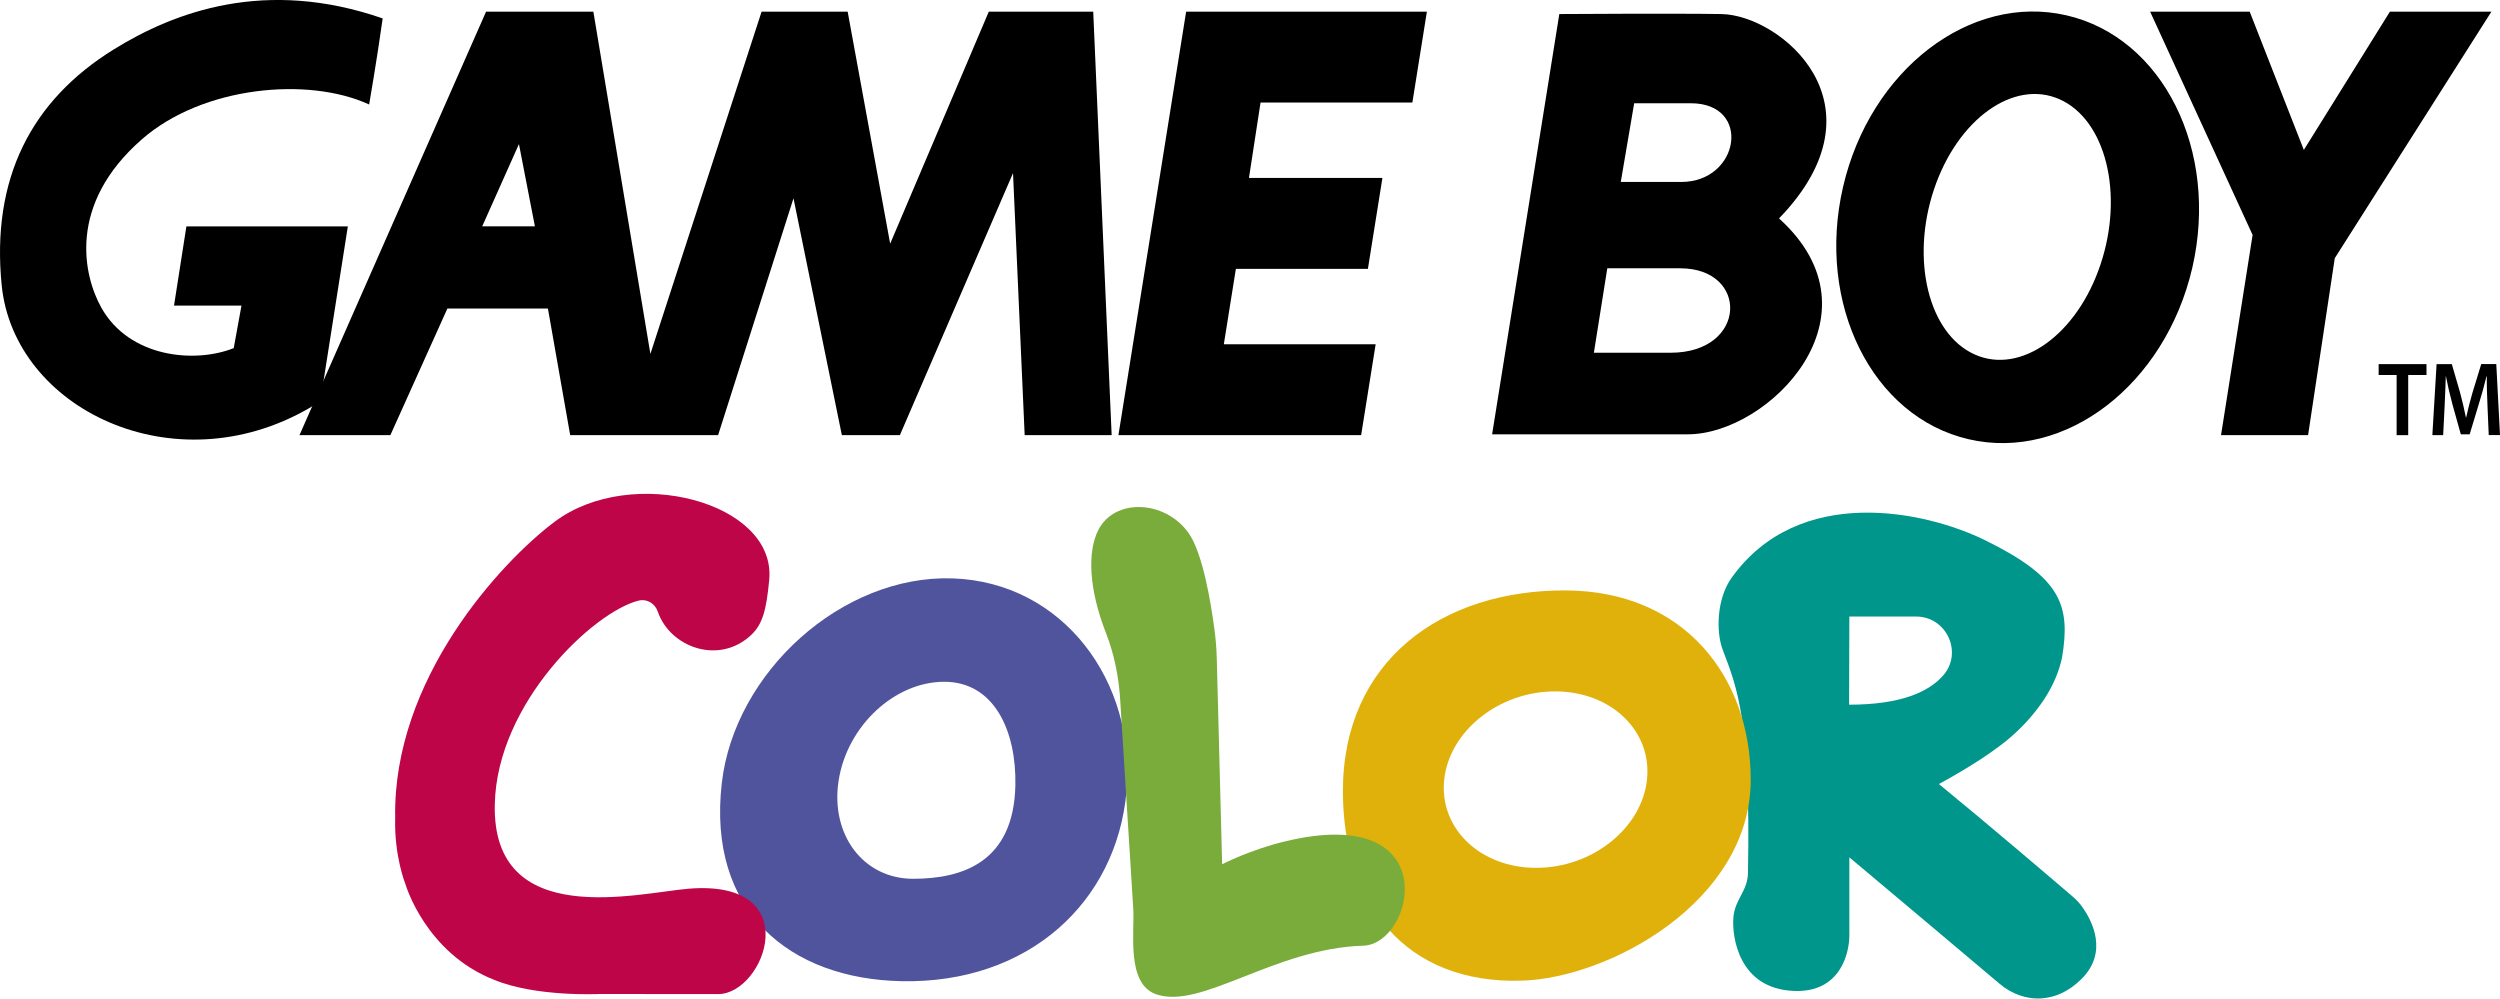 <?xml version="1.0" encoding="utf-8"?>
<!-- Generator: Adobe Illustrator 25.0.0, SVG Export Plug-In . SVG Version: 6.00 Build 0)  -->
<svg version="1.1" id="Layer_1" xmlns="http://www.w3.org/2000/svg" xmlns:xlink="http://www.w3.org/1999/xlink" x="0px" y="0px"
	 viewBox="0 0 3840 1533.8" style="enable-background:new 0 0 3840 1533.8;" xml:space="preserve">
<style type="text/css">
	.st0{fill:#30308F;}
	.st1{fill:#00968C;}
	.st2{fill:#DFB10A;}
	.st3{fill:#4F549D;}
	.st4{fill:#BD0547;}
	.st5{fill:#7AAC3B;}
	.st6{fill:#C6C6C6;}
	.st7{fill:#FFFFFF;}
	.st8{fill:#383C70;}
	.st9{fill:#696FD0;}
	.st10{fill:#B28D08;}
	.st11{fill:#FFCA0B;}
	.st12{fill:#5A7F2B;}
	.st13{fill:#9EDF4D;}
	.st14{fill:none;stroke:#231F20;stroke-width:2.782;stroke-miterlimit:10;}
	.st15{fill:#006962;}
	.st16{fill:#00C9BC;}
	.st17{fill:#900436;}
	.st18{fill:#F0065A;}
	.st19{fill:none;stroke:#231F20;stroke-width:2.792;stroke-miterlimit:10;}
</style>
<g>
	<path id="path4493_3_" d="M3681.3,576h-27.7v-16.7h73.5V576h-28.1v92.4h-17.8V576z"/>
	<path id="path4497_3_" d="M3820.8,623.9c-0.5-14.1-1.3-31.1-1.1-45.8h-0.5c-3.2,13.3-7.2,28-11.5,41.7l-14.3,47.3h-13.6l-13-46.6
		c-3.8-13.9-7.2-28.8-9.8-42.4h-0.3c-0.5,14.2-1,31.5-1.8,46.5l-2.2,43.8h-16.6l6.5-109.1h23.4l12.7,43.8
		c3.4,12.8,6.5,25.8,8.9,37.9h0.5c2.6-11.9,5.9-25.3,9.7-38.1l13.4-43.7h23.1l5.7,109.1h-17.3L3820.8,623.9z"/>
	<g>
		<path d="M821.6,347.6l-24.5-126.3l-56.4,126.3H821.6 M1707.5,668.4h-133.6L1556,265.9l-173.8,402.5h-89.1l-74.3-363.8
			l-115.8,363.8H875.8l-34.2-194.5H687.2l-87.6,194.5H460L746.6,17.9h164.8l87.6,525.7l170.8-525.7h132.2l65.3,356.4l151.5-356.4
			h160.4L1707.5,668.4"/>
		<polyline points="2090.7,668.4 2113,528.8 1879.8,528.8 1898.3,413 2101.1,413 2123.4,273.3 1918.4,273.3 1936.2,157.5 
			2169.4,157.5 2191.7,17.9 1821.9,17.9 1717.9,668.4 2090.7,668.4 		"/>
		<polyline points="3826.8,17.9 3670.9,17.9 3538.7,230.3 3455.5,17.9 3302.6,17.9 3460,360.9 3411.5,668.4 3545.2,668.4 
			3586.2,396.6 3826.8,17.9 		"/>
		<path d="M3033.2,544.5c70.7,31.6,157.3-30.4,193.3-138.6c36.1-108.2,8-221.6-62.7-253.3c-70.7-31.6-157.2,30.5-193.3,138.6
			C2934.4,399.6,2962.5,512.9,3033.2,544.5 M2830.9,287.2c41.5-179.8,195.2-297.9,343.4-263.6c148.1,34.2,234.5,207.8,193.1,387.6
			C3325.8,590.9,3172.1,709,3024,674.7C2875.8,640.5,2789.4,467,2830.9,287.2"/>
		<path d="M174.9,75.8C47.5,154.6-13.7,274.9,2.6,438.2c18.9,189.5,264.4,308.9,472.3,188.7c18.2-10.6,11.1-8.9,17.8-14.9
			l41.6-264.3h-248l-19,121.7h103.6L359,534.7c-59.4,23.8-160.4,14.9-203.5-62.4C128.3,423.5,103,314.3,218,213.9
			c93.5-81.7,255.4-96.5,349-53.4c0,0,11.9-68.4,20.8-132.2C408-34.1,268.4,17.9,174.9,75.8"/>
		<path d="M2395.1,21.6l-103.2,645.5c0,0,213.7,0,300.7,0c123.8,0,304.9-182.5,140-331.6c169.5-175.4,1.5-312.4-88.4-313.9
			c-72.2-1.2-250.6,0-250.6,0H2395.1 M2468.8,412.1c0,0,28,0,112,0c106.1,0,103.2,129.7-14.7,129.7c-73.7,0-117.9,0-117.9,0
			L2468.8,412.1 M2510.1,158.6c0,0,2.9,0,87,0c94.3,0,75.2,120.9-14.7,120.9c-73.7,0-92.9,0-92.9,0L2510.1,158.6"/>
	</g>
	<g>
		<path class="st1" d="M3198.9,1393.8c-4.3-6.2-9.5-11.7-15.2-16.6c-26.8-23-128.9-110.2-205.5-172.9c59.7-32.6,88.4-55,88.4-55
			s83-55,100.7-139.3c13.5-80.8-1.7-123-118.4-180.3c-92.7-45.5-286.1-86.1-389,57.6c-23.8,33.1-23.8,84.4-13.9,110.5
			c23.2,61,43.1,109.3,38.9,342.9c-0.5,28.4-20.1,40.4-22.4,68.3c-2.5,30.1,8.2,109.6,92.7,113.1c72.7,3,85.4-59.5,85.4-85.3
			c0-42.7,0-119.9,0-119.9s196.9,165.3,230.8,194.2c18.3,15.6,41.9,24.4,65.9,22.3c18.2-1.6,39.2-9.2,59.6-29.4
			C3238.6,1462.9,3213.7,1414.9,3198.9,1393.8z M2840.2,1082.4l0.4-135.4H2943c47.1,0,72.7,55.7,41.4,90.9
			C2962.6,1062.5,2920.2,1082.4,2840.2,1082.4z"/>
		<path class="st2" d="M2405.2,906.9c-190.2-1-343.3,107.8-342.5,310c0.7,170.1,94.5,294.8,274.9,289.4
			c134.5-4.1,351.5-122,351.5-308.8C2689.1,1040.8,2587.6,907.8,2405.2,906.9z M2529.8,1197.4c-7.9,74.8-84.1,135.6-170.1,135.6
			c-86,0.1-149.3-60.6-141.4-135.4c7.9-74.8,84.1-135.6,170.1-135.6C2474.4,1061.9,2537.7,1122.5,2529.8,1197.4z"/>
		<path class="st3" d="M1463,888.4c-169.8-5.6-334.7,144.1-354.3,314.2c-22.8,197.5,104.8,301.1,276.2,304.5
			c194.5,3.9,330.1-120.9,345.4-291.4C1745.5,1047.1,1632.9,894,1463,888.4z M1402.5,1349.8c-76.4,0-127.5-67.8-114.3-151.3
			c13.2-83.6,85.9-151.3,162.2-151.3s111.1,74.9,109.2,159.6C1556.9,1324,1478.8,1349.8,1402.5,1349.8z"/>
		<path class="st4" d="M981.1,922.5c12.7-3.1,25,4.5,29.2,16.8c18.6,54.7,93.5,82.6,143.2,36.3c18-16.8,23.6-38.6,28-84.8
			c11.5-119.6-211.4-178.2-329.6-89.4c-81.7,61.3-248.9,241.2-244.9,454.9c-1.7,58.8,15.7,101.6,15.7,101.6S653.2,1463.5,759,1505
			c64.3,26.6,161.3,21.8,161.3,21.8s182.3,0.1,182.8,0.1c72,0,137.2-177.1-45.8-161.8c-77,6.4-301.9,64.8-297.3-129.9
			C763.4,1078.8,912.9,939,981.1,922.5z"/>
		<path class="st5" d="M1877.2,1327.5l-8.2-315.4c-0.4-15.2-1.6-30.3-3.6-45.4c-5.4-40.7-18.1-118.2-40.1-148.5
			c-36.8-50.7-113.7-53-138.4-3.9c-16.8,33.4-14.6,90.3,11.8,157.8c13.4,34.2,20.3,70.7,22.2,107.4c0,0,14.8,237.6,19.8,316.7
			c2.2,34.6-11,114.1,34.3,130.7c69.1,25.3,182.3-70.3,318.9-74.3c78.8-2.3,127.3-219.2-118.9-160.5
			C1920.5,1305,1877.2,1327.5,1877.2,1327.5z"/>
	</g>
</g>
</svg>
